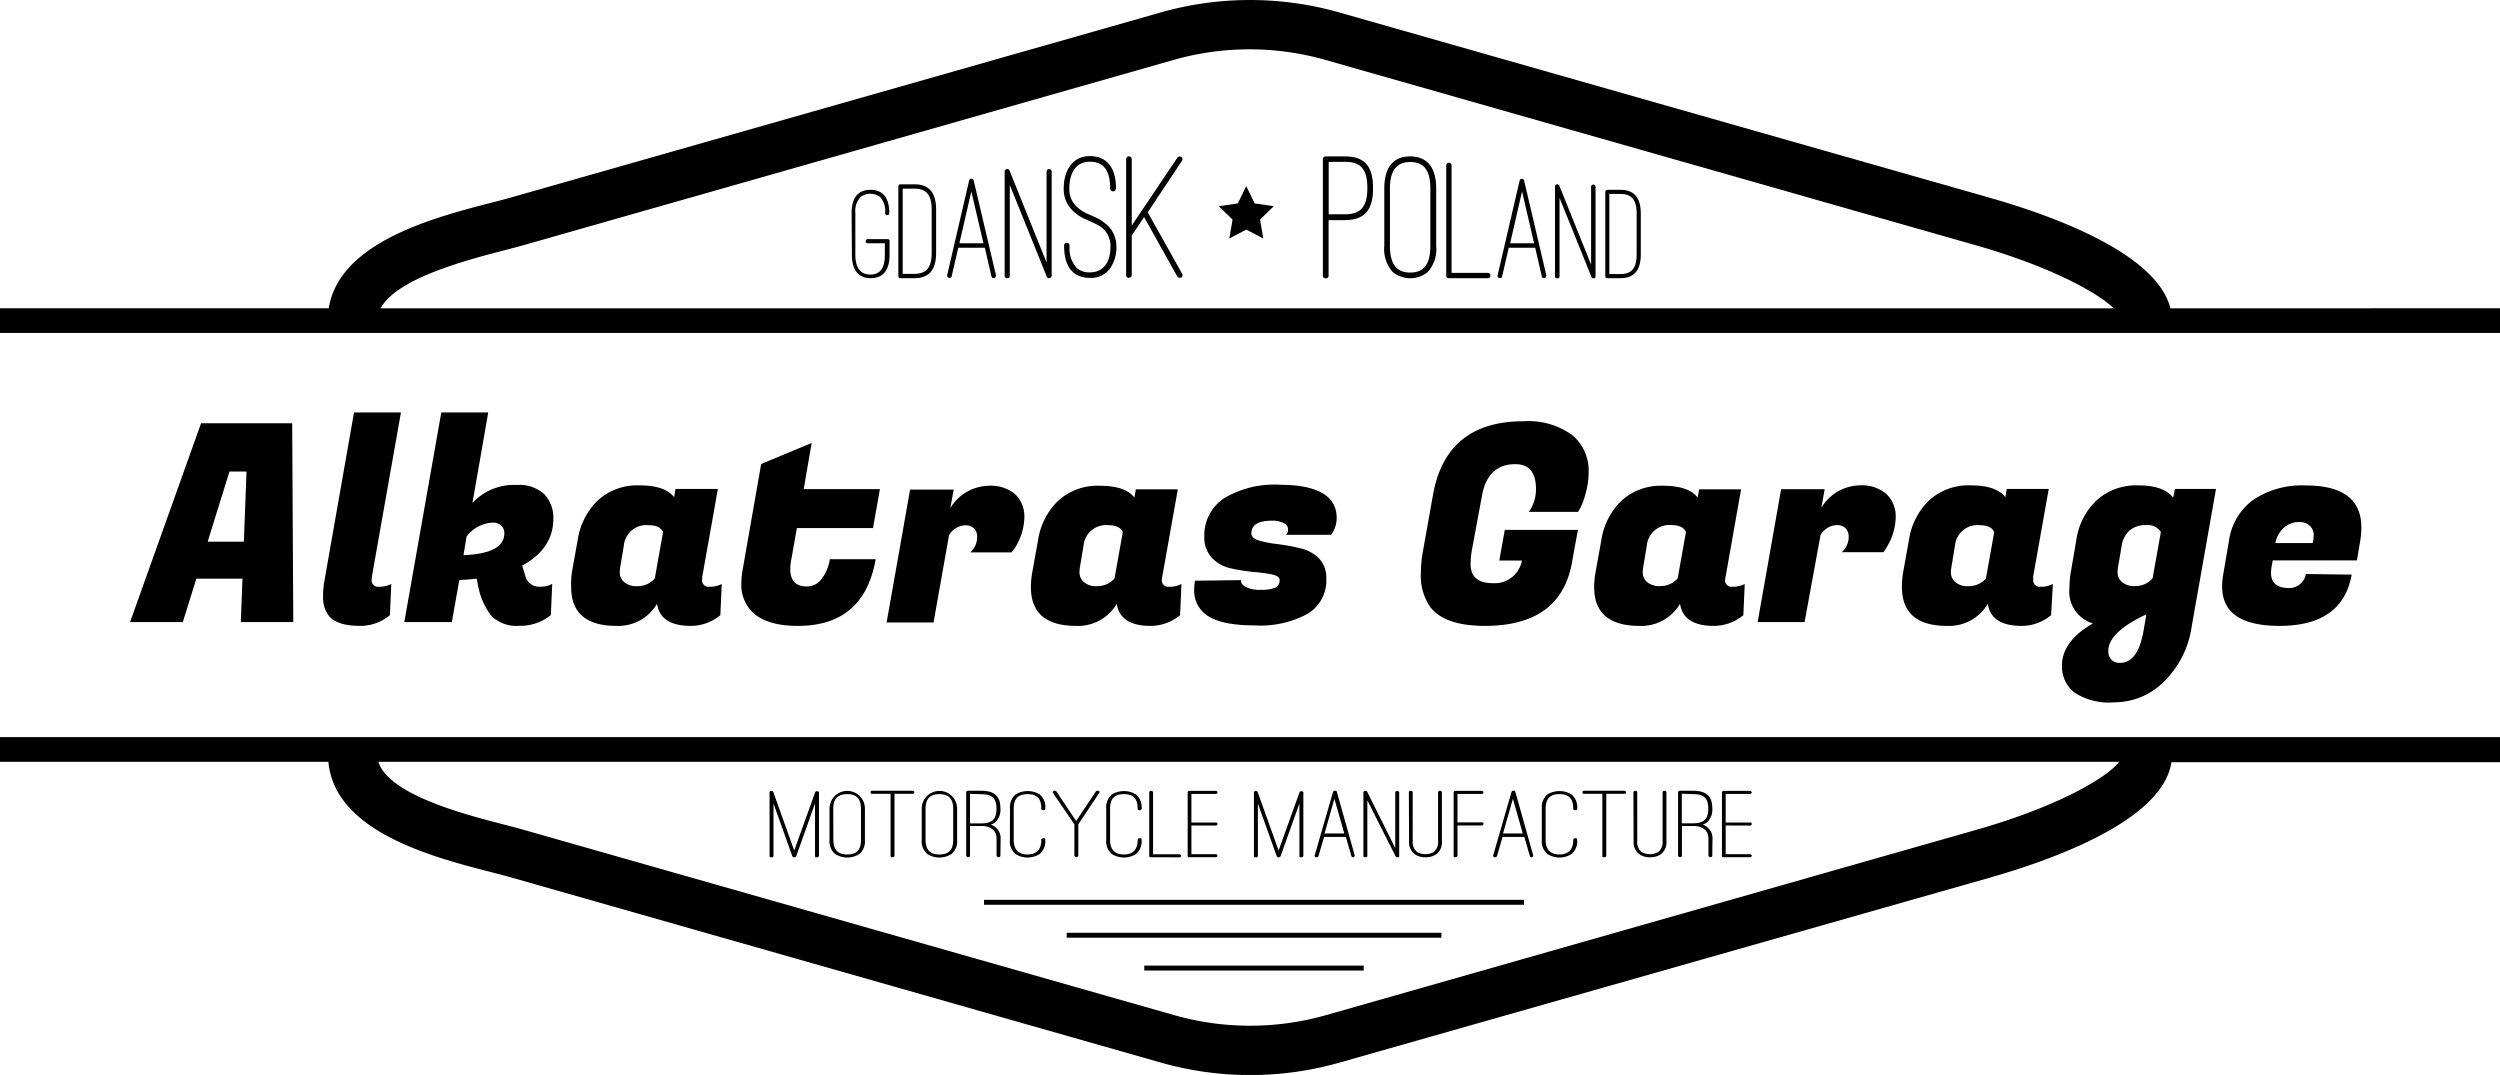 <svg xmlns="http://www.w3.org/2000/svg" viewBox="0 0 253.52 109.01"><title>Asset 9</title><g id="Layer_2" data-name="Layer 2"><g id="napisy"><path d="M24.42,63.08l.17-4.4H19.91l-1.37,4.4H13.19l7.2-20.16h9.24l.11,20.16ZM23.27,47.82l-2.21,7.11h3.67L25,47.82Z"/><path d="M37.69,58.77a.65.65,0,0,0,.74.73,2.53,2.53,0,0,0,1.25-.28l-.14,3.16a4.67,4.67,0,0,1-3,1.09q-2.55,0-3.3-1.18a3,3,0,0,1-.48-1.65,9.71,9.71,0,0,1,.11-1.57L35.9,41.83h4.76l-2.94,16.6A2.06,2.06,0,0,0,37.69,58.77Z"/><path d="M54.82,59.49A2.32,2.32,0,0,0,56,59.21l-.14,3.16a4.88,4.88,0,0,1-3.22,1.09,3.61,3.61,0,0,1-2.81-1,7.4,7.4,0,0,1-1.41-3.39l-.08-.39q-.59.08-1.76.14l-.76,4.26H41l3.75-21.25h4.76L47.91,51a5.75,5.75,0,0,1,4.48-1.82,3.76,3.76,0,0,1,2.81.94,3.45,3.45,0,0,1,.91,2.51q0,3-3.16,4.73l.31,1A1.44,1.44,0,0,0,54.82,59.49ZM50,53a3.43,3.43,0,0,0-2.69,1.43L47,56.3q4.14-.17,4.14-2.21a1,1,0,0,0-.29-.77A1.16,1.16,0,0,0,50,53Z"/><path d="M71.2,58.77a.65.65,0,0,0,.74.73,2.52,2.52,0,0,0,1.25-.28l-.14,3.16a4.67,4.67,0,0,1-3,1.09q-3.08,0-3.42-2.24a4.55,4.55,0,0,1-4.12,2.24q-4.59,0-4.59-3.95A8.76,8.76,0,0,1,58,58l.59-3.28a7,7,0,0,1,2.06-4,5.92,5.92,0,0,1,4.2-1.5q2.59,0,3.51,1.2l.14-.84H72.8l-1.57,8.82A2.06,2.06,0,0,0,71.2,58.77Zm-8.29-1.34a3.34,3.34,0,0,0-.06.7,1.28,1.28,0,0,0,.42.88,1.91,1.91,0,0,0,1.41.43,2.28,2.28,0,0,0,1.72-.78l.84-4.7q-.31-.7-1.46-.7a2.29,2.29,0,0,0-2.52,2.07Z"/><path d="M80.92,63.47q-3.25,0-4.68-1.46a3.86,3.86,0,0,1-1.06-2.86,7.73,7.73,0,0,1,.11-1.26l1.9-10.84,5.12-2.13-.81,4.68h7.73l-.7,3.95H80.81l-.56,3.16a4.71,4.71,0,0,0-.11,1q0,1.77,1.68,1.76a1.84,1.84,0,0,0,1.5-.76,4.44,4.44,0,0,0,.83-2h4.65Q87.61,63.47,80.92,63.47Z"/><path d="M103.88,52.47a6.09,6.09,0,0,1-1,3.16l-.31.39H98.39a2.09,2.09,0,0,0,.7-1.6,1.12,1.12,0,0,0-.32-.83,1.19,1.19,0,0,0-.88-.32,2,2,0,0,0-1.65,1l-1.57,8.85H89.91l2.38-13.47h4.42l-.34,1.88a4.65,4.65,0,0,1,3.86-2.27,3.83,3.83,0,0,1,2.73.87A3.13,3.13,0,0,1,103.88,52.47Z"/><path d="M117.82,58.77a.65.65,0,0,0,.74.73,2.52,2.52,0,0,0,1.25-.28l-.14,3.16a4.67,4.67,0,0,1-3,1.09q-3.08,0-3.42-2.24a4.55,4.55,0,0,1-4.12,2.24q-4.59,0-4.59-3.95a8.76,8.76,0,0,1,.14-1.48l.59-3.28a7,7,0,0,1,2.06-4,5.92,5.92,0,0,1,4.2-1.5q2.59,0,3.51,1.2l.14-.84h4.26l-1.57,8.82A2.06,2.06,0,0,0,117.82,58.77Zm-8.29-1.34a3.34,3.34,0,0,0-.06.7,1.28,1.28,0,0,0,.42.88,1.91,1.91,0,0,0,1.41.43,2.28,2.28,0,0,0,1.72-.78l.84-4.7q-.31-.7-1.46-.7a2.29,2.29,0,0,0-2.52,2.07Z"/><path d="M135.55,52.52a2.88,2.88,0,0,1-.56,1.71h-4.59a.66.66,0,0,0,.22-.56.71.71,0,0,0-.45-.63A2.44,2.44,0,0,0,129,52.8q-2.1,0-2.1,1.29,0,.5.78.73a12.75,12.75,0,0,0,1.9.36,21.15,21.15,0,0,1,2.24.41,3.93,3.93,0,0,1,1.9,1,2.84,2.84,0,0,1,.78,2.1,3.94,3.94,0,0,1-1.86,3.53,10,10,0,0,1-5.42,1.2q-3.56,0-5-1.15a3,3,0,0,1-1.12-2.46,5.25,5.25,0,0,1,.08-.92l4.68-.06q-.06.39.46.69a3.16,3.16,0,0,0,1.53.29,3.69,3.69,0,0,0,1.46-.21.8.8,0,0,0,.45-.8q0-.39-.78-.55T127.1,58a19,19,0,0,1-2.27-.36,3.73,3.73,0,0,1-1.92-1.06,2.94,2.94,0,0,1-.78-2.13,4.49,4.49,0,0,1,2-3.92,9.93,9.93,0,0,1,5.7-1.37Q135.54,49.19,135.55,52.52Z"/><path d="M150.58,63.47q-4,0-5.49-1.85a5.48,5.48,0,0,1-1-3.53,12.74,12.74,0,0,1,.22-2.27l1-5.6q1.32-7.5,9.18-7.5a7.58,7.58,0,0,1,4.93,1.39,4.65,4.65,0,0,1,1.68,3.79,7.75,7.75,0,0,1-.27,2,8.36,8.36,0,0,1-.52,1.51l-.28.5h-5a3.87,3.87,0,0,0,.73-2.32q0-2.52-2.1-2.52-2.83,0-3.39,3.28l-1,5.38a8.1,8.1,0,0,0-.14,1.48q0,1.93,2.28,1.93a2.81,2.81,0,0,0,2.93-2.3h-2.3l.56-3.11h7.42l-.45,2.41-.14.81Q158.31,63.47,150.58,63.47Z"/><path d="M174.94,58.77a.65.65,0,0,0,.74.73,2.52,2.52,0,0,0,1.25-.28l-.14,3.16a4.67,4.67,0,0,1-3,1.09q-3.08,0-3.42-2.24a4.55,4.55,0,0,1-4.12,2.24q-4.59,0-4.59-3.95a8.76,8.76,0,0,1,.14-1.48l.59-3.28a7,7,0,0,1,2.06-4,5.92,5.92,0,0,1,4.2-1.5q2.59,0,3.51,1.2l.14-.84h4.26L175,58.43A2.06,2.06,0,0,0,174.94,58.77Zm-8.29-1.34a3.34,3.34,0,0,0-.06.7A1.28,1.28,0,0,0,167,59a1.91,1.91,0,0,0,1.41.43,2.28,2.28,0,0,0,1.72-.78l.84-4.7q-.31-.7-1.46-.7A2.29,2.29,0,0,0,167,55.32Z"/><path d="M192.24,52.47a6.09,6.09,0,0,1-1,3.16L191,56h-4.23a2.09,2.09,0,0,0,.7-1.6,1.12,1.12,0,0,0-.32-.83,1.19,1.19,0,0,0-.88-.32,2,2,0,0,0-1.65,1L183,63.08h-4.76l2.38-13.47h4.42l-.34,1.88a4.65,4.65,0,0,1,3.86-2.27,3.83,3.83,0,0,1,2.73.87A3.13,3.13,0,0,1,192.24,52.47Z"/><path d="M206.19,58.77a.65.65,0,0,0,.74.73,2.53,2.53,0,0,0,1.25-.28L208,62.38a4.67,4.67,0,0,1-3,1.09q-3.08,0-3.42-2.24a4.55,4.55,0,0,1-4.12,2.24q-4.59,0-4.59-3.95A8.76,8.76,0,0,1,193,58l.59-3.28a7,7,0,0,1,2.06-4,5.92,5.92,0,0,1,4.2-1.5q2.59,0,3.51,1.2l.14-.84h4.26l-1.57,8.82A2.06,2.06,0,0,0,206.19,58.77Zm-8.29-1.34a3.42,3.42,0,0,0-.06.7,1.28,1.28,0,0,0,.42.88,1.91,1.91,0,0,0,1.41.43,2.28,2.28,0,0,0,1.72-.78l.84-4.7q-.31-.7-1.46-.7a2.29,2.29,0,0,0-2.52,2.07Z"/><path d="M219.42,69.15a7.12,7.12,0,0,1-5,2.07,6.37,6.37,0,0,1-4.07-1,3.36,3.36,0,0,1-1.25-2.72q0-2.47,3.14-4.28a3.36,3.36,0,0,1-2.38-3.61A9.48,9.48,0,0,1,210,58l.56-3.28a6.92,6.92,0,0,1,2.07-4,6,6,0,0,1,4.21-1.5q2.59,0,3.54,1.26l.17-.9h4.17l-2.46,13.92A9.77,9.77,0,0,1,219.42,69.15ZM215,67.22q1.82,0,2.38-3.3l.28-1.62Q213.8,64.11,213.8,66a1.29,1.29,0,0,0,.32.91A1.18,1.18,0,0,0,215,67.22Zm-.2-9.8a3.42,3.42,0,0,0-.06.7,1.28,1.28,0,0,0,.42.88,1.91,1.91,0,0,0,1.41.43,2.28,2.28,0,0,0,1.72-.78l.84-4.7a1.55,1.55,0,0,0-1.48-.7,2.44,2.44,0,0,0-1.71.56,2.57,2.57,0,0,0-.78,1.51Z"/><path d="M231.16,63.47q-5.82,0-5.82-4a7,7,0,0,1,.11-1.2l.59-3.47a6.19,6.19,0,0,1,2.48-4.13,8.89,8.89,0,0,1,5.31-1.44q5.63,0,5.63,4.26a8.94,8.94,0,0,1-.11,1.34l-.34,2h-8.54l-.11.64a3.8,3.8,0,0,0-.06.62q0,1.54,1.82,1.54a1.67,1.67,0,0,0,1.15-.42,1.61,1.61,0,0,0,.56-1l4.65.06Q237.55,63.47,231.16,63.47Zm3.36-8.4a3.84,3.84,0,0,0,.11-.88,1.28,1.28,0,0,0-.36-.83,1.46,1.46,0,0,0-1.16-.42,2.26,2.26,0,0,0-1.46.53,2.8,2.8,0,0,0-.91,1.6Z"/><path d="M82.65,81.48l-1.91,5.35a.21.21,0,0,1-.2.11.2.2,0,0,1-.19-.11l-1.91-5.35v5.3c0,.11-.06.16-.2.16s-.2,0-.2-.16V80.35c0-.17.32-.21.39,0l2.11,5.9,2.12-5.9c.06-.17.39-.13.39,0v6.43a.19.19,0,0,1-.2.16c-.14,0-.2,0-.2-.16Z"/><path d="M84.12,82a1.79,1.79,0,0,1,3.59,0v3.17a1.68,1.68,0,0,1-.59,1.45,2.31,2.31,0,0,1-2.41,0,1.68,1.68,0,0,1-.59-1.45Zm.39,3.17c0,1,.46,1.48,1.4,1.48s1.4-.44,1.4-1.48V82c0-1-.46-1.47-1.4-1.47S84.5,81,84.5,82Z"/><path d="M92.52,80.19c.11,0,.2.07.2.15s-.06.16-.2.16H90.71v6.27a.19.19,0,0,1-.2.16c-.14,0-.2,0-.2-.16V80.5H88.48a.16.16,0,1,1,0-.31Z"/><path d="M93.47,82a1.79,1.79,0,0,1,3.59,0v3.17a1.68,1.68,0,0,1-.59,1.45,2.31,2.31,0,0,1-2.41,0,1.68,1.68,0,0,1-.59-1.45Zm.39,3.17c0,1,.46,1.48,1.4,1.48s1.4-.44,1.4-1.48V82c0-1-.46-1.47-1.4-1.47s-1.4.47-1.4,1.47Z"/><path d="M101.45,86.76c0,.11-.06.16-.2.16a.18.18,0,0,1-.19-.16V85.05c0-.83-.57-1.29-1.57-1.29H98.37v3c0,.11-.06.16-.2.16a.18.18,0,0,1-.19-.16V80.34a.18.18,0,0,1,.19-.15h1.33c1.34,0,1.95.55,1.95,1.78a1.75,1.75,0,0,1-.46,1.35,1.32,1.32,0,0,1-.51.3,1.81,1.81,0,0,1,.44.25,1.42,1.42,0,0,1,.55,1.19ZM98.37,80.5v3h1.13c1.09,0,1.55-.41,1.55-1.49s-.45-1.47-1.55-1.47Z"/><path d="M102.42,82a1.69,1.69,0,0,1,.59-1.45,2.37,2.37,0,0,1,2.41,0A1.69,1.69,0,0,1,106,82c0,.11-.06.16-.2.16s-.2-.05-.2-.16c0-1-.45-1.47-1.4-1.47s-1.4.47-1.4,1.47v3.17c0,1,.5,1.48,1.4,1.48s1.4-.48,1.4-1.48c0-.11.06-.16.2-.16s.2,0,.2.16a1.68,1.68,0,0,1-.59,1.45,2.31,2.31,0,0,1-2.41,0,1.68,1.68,0,0,1-.59-1.45Z"/><path d="M109.35,83.59v3.18a.21.21,0,0,1-.4,0V83.59l-2.17-3.18a.14.14,0,0,1,.08-.21.25.25,0,0,1,.27.06l2,3,2-3a.23.23,0,0,1,.26-.06c.1,0,.14.14.08.21Z"/><path d="M112.18,82a1.69,1.69,0,0,1,.59-1.45,2.37,2.37,0,0,1,2.41,0,1.69,1.69,0,0,1,.59,1.45c0,.11-.06.16-.2.16s-.2-.05-.2-.16c0-1-.45-1.47-1.4-1.47s-1.4.47-1.4,1.47v3.17c0,1,.5,1.48,1.4,1.48s1.4-.48,1.4-1.48c0-.11.06-.16.2-.16s.2,0,.2.16a1.68,1.68,0,0,1-.59,1.45,2.31,2.31,0,0,1-2.41,0,1.68,1.68,0,0,1-.59-1.45Z"/><path d="M116.74,86.93c-.14,0-.2,0-.2-.16V80.35a.18.18,0,0,1,.2-.15.18.18,0,0,1,.19.15v6.28h2.64c.11,0,.2.07.2.15s-.06.16-.2.16Z"/><path d="M120.82,83.71v2.91h2.44c.11,0,.2.07.2.15s-.06.16-.2.16h-2.62c-.14,0-.2,0-.2-.16V80.35a.18.18,0,0,1,.2-.15h2.62a.18.18,0,0,1,.2.15c0,.11-.06.16-.2.16h-2.44v2.9h2.44c.14,0,.2,0,.2.16a.18.18,0,0,1-.2.15Z"/><path d="M131.77,81.48l-1.91,5.35a.21.21,0,0,1-.2.11.2.2,0,0,1-.19-.11l-1.91-5.35v5.3c0,.11-.06.16-.2.16s-.2,0-.2-.16V80.35c0-.17.32-.21.39,0l2.11,5.9,2.12-5.9c.06-.17.39-.13.39,0v6.43a.19.19,0,0,1-.2.16c-.14,0-.2,0-.2-.16Z"/><path d="M137.38,86.74c0,.08-.05.16-.15.19h0a.17.17,0,0,1-.19-.12l-.56-1.94h-2.21l-.56,1.94a.21.21,0,0,1-.24.12c-.11,0-.19-.11-.15-.19l1.86-6.43a.17.17,0,0,1,.19-.12c.11,0,.17,0,.2.12ZM135.32,81l-1,3.52h2Z"/><path d="M141.69,86.93a.17.17,0,0,1-.17-.1l-2.86-5.67v5.61c0,.11-.06.16-.2.16s-.2,0-.2-.16V80.35c0-.17.3-.21.39-.05L141.49,86V80.35a.21.21,0,0,1,.4,0v6.43c0,.09,0,.14-.16.16Z"/><path d="M142.87,80.34c0-.08.09-.15.2-.15a.18.18,0,0,1,.19.15v4.94a1.29,1.29,0,0,0,.44,1.12,1.73,1.73,0,0,0,1.69,0,1.29,1.29,0,0,0,.44-1.12V80.34a.18.18,0,0,1,.19-.15c.11,0,.2.07.2.15v4.94a1.53,1.53,0,0,1-.54,1.33,1.82,1.82,0,0,1-1.12.32,1.78,1.78,0,0,1-1.11-.32,1.53,1.53,0,0,1-.56-1.33Z"/><path d="M147.8,83.4h2.44c.14,0,.2,0,.2.16a.18.18,0,0,1-.2.15H147.8v3.06a.18.18,0,0,1-.19.16c-.14,0-.2,0-.2-.16V80.35a.18.18,0,0,1,.2-.15h2.62a.18.18,0,0,1,.2.15c0,.11-.06.16-.2.16H147.8Z"/><path d="M155.48,86.74c0,.08-.05.16-.15.19h0a.17.17,0,0,1-.19-.12l-.56-1.94h-2.21l-.56,1.94a.21.21,0,0,1-.24.12c-.11,0-.19-.11-.15-.19l1.86-6.43a.17.17,0,0,1,.19-.12c.11,0,.17,0,.2.12ZM153.42,81l-1,3.52h2Z"/><path d="M156.35,82a1.69,1.69,0,0,1,.59-1.45,2.37,2.37,0,0,1,2.41,0,1.69,1.69,0,0,1,.59,1.45c0,.11-.06.16-.2.16s-.2-.05-.2-.16c0-1-.45-1.47-1.4-1.47s-1.4.47-1.4,1.47v3.17c0,1,.5,1.48,1.4,1.48s1.4-.48,1.4-1.48c0-.11.06-.16.2-.16s.2,0,.2.16a1.68,1.68,0,0,1-.59,1.45,2.31,2.31,0,0,1-2.41,0,1.68,1.68,0,0,1-.59-1.45Z"/><path d="M164.7,80.19c.11,0,.2.07.2.15s-.06.16-.2.16h-1.81v6.27a.19.19,0,0,1-.2.16c-.14,0-.2,0-.2-.16V80.5h-1.82a.16.16,0,1,1,0-.31Z"/><path d="M165.64,80.34c0-.08.09-.15.2-.15a.18.18,0,0,1,.19.15v4.94a1.29,1.29,0,0,0,.44,1.12,1.73,1.73,0,0,0,1.69,0,1.29,1.29,0,0,0,.44-1.12V80.34a.18.18,0,0,1,.19-.15c.11,0,.2.07.2.15v4.94a1.53,1.53,0,0,1-.54,1.33,1.82,1.82,0,0,1-1.12.32,1.78,1.78,0,0,1-1.11-.32,1.53,1.53,0,0,1-.56-1.33Z"/><path d="M173.64,86.76c0,.11-.06.16-.2.16a.18.18,0,0,1-.19-.16V85.05c0-.83-.57-1.29-1.57-1.29h-1.12v3c0,.11-.06.16-.2.16a.18.18,0,0,1-.19-.16V80.34a.18.18,0,0,1,.19-.15h1.33c1.34,0,1.95.55,1.95,1.78a1.75,1.75,0,0,1-.46,1.35,1.32,1.32,0,0,1-.51.3,1.81,1.81,0,0,1,.44.25,1.42,1.42,0,0,1,.55,1.19Zm-3.09-6.27v3h1.13c1.09,0,1.55-.41,1.55-1.49s-.45-1.47-1.55-1.47Z"/><path d="M175,83.71v2.91h2.44c.11,0,.2.07.2.15s-.06.16-.2.16h-2.62c-.14,0-.2,0-.2-.16V80.35a.18.18,0,0,1,.2-.15h2.62a.18.18,0,0,1,.2.15c0,.11-.06.16-.2.16H175v2.9h2.44c.14,0,.2,0,.2.16a.18.18,0,0,1-.2.15Z"/><path d="M220.1,31.27c-1.4-5.58-11.88-9.38-18.31-11.21L135.84,1.27a33.12,33.12,0,0,0-18.16,0L51.73,20.05c-.57.16-1.24.34-2,.53-5.82,1.51-15.33,4-16.39,10.68H0v2.5H253.52v-2.5ZM51,25.42c.78-.2,1.49-.39,2.1-.56L119,6.08a28.14,28.14,0,0,1,15.42,0l65.94,18.79c7.39,2.11,12.21,4.69,14,6.4H38.6C40.2,28.23,47.35,26.37,51,25.42Z"/><path d="M253.52,74.75H0v2.5H33.3c.65,7.08,10.49,9.64,16.46,11.18.74.19,1.41.36,2,.53l65.94,18.79a33.12,33.12,0,0,0,18.16,0L201.79,89c6.62-1.89,17.54-5.86,18.41-11.71h33.32Zm-53.1,9.4-65.94,18.79a28.13,28.13,0,0,1-15.42,0L53.1,84.15c-.6-.17-1.31-.36-2.1-.56-3.86-1-11.59-3-12.63-6.34H214.91C213.6,78.92,208.57,81.83,200.42,84.15Z"/><path d="M86.36,21.6c0-1.54.64-2.35,1.91-2.35s1.91.81,1.91,2.35c0,.15-.07.21-.21.21s-.21-.07-.21-.21a2.1,2.1,0,0,0-.5-1.62,1.67,1.67,0,0,0-2,0,2.1,2.1,0,0,0-.52,1.62v4.24c0,1.33.53,2,1.5,2s1.49-.58,1.49-2V24.67H88c-.15,0-.21-.07-.21-.21s.07-.21.21-.21H90c.15,0,.21.07.21.21v1.38c0,1.54-.65,2.37-1.91,2.37s-1.91-.82-1.91-2.37Z"/><path d="M91.33,28.21c-.16,0-.23-.07-.23-.23V18.9a.22.22,0,0,1,.23-.21h1.4c1.51,0,2.2.88,2.2,2.57v4.38c0,1.69-.69,2.57-2.2,2.57Zm.21-9.08v8.64h1.19c1.23,0,1.75-.66,1.75-2.13V21.26c0-1.47-.52-2.13-1.75-2.13Z"/><path d="M101,27.92c0,.12-.06.24-.18.28h-.06a.21.21,0,0,1-.22-.18l-.67-2.9H97.18L96.51,28c0,.12-.16.22-.28.18a.23.23,0,0,1-.18-.28l2.23-9.6a.21.21,0,0,1,.22-.18.22.22,0,0,1,.24.18ZM98.5,19.41l-1.21,5.26h2.44Z"/><path d="M106.38,28.21a.21.21,0,0,1-.23-.16l-3.75-9.29v9.19c0,.18-.08.26-.26.26a.23.23,0,0,1-.26-.26V17.41a.26.26,0,0,1,.51-.08l3.74,9.29V17.41a.26.26,0,0,1,.52,0V27.94a.24.24,0,0,1-.21.26Z"/><path d="M110.56,22.45l-.31-.15a4,4,0,0,1-1.45-.92,3,3,0,0,1-.93-2.27c0-1.85.93-3.28,2.64-3.28s2.66,1.14,2.66,3.28a.29.29,0,1,1-.59,0c0-1.85-.68-2.71-2.07-2.71s-2.07,1.12-2.07,2.71a2.4,2.4,0,0,0,.77,1.87,4,4,0,0,0,1.28.79l.29.13a5.11,5.11,0,0,1,1.43.86,2.92,2.92,0,0,1,1,2.25,3.72,3.72,0,0,1-.66,2.24,2.36,2.36,0,0,1-2,.93c-1.76,0-2.64-1.14-2.64-3.26,0-.2.09-.29.29-.29a.29.29,0,0,1,.27.29,2.89,2.89,0,0,0,.71,2.24,1.89,1.89,0,0,0,1.36.46c1.32,0,2.07-1,2.07-2.6a2.39,2.39,0,0,0-.77-1.85,3.05,3.05,0,0,0-.68-.44Z"/><path d="M116.39,21.53l3.5,6.25a.29.29,0,0,1-.11.38l-.15,0a.29.29,0,0,1-.26-.15l-3.35-6-1.25,1.87v4a.29.29,0,0,1-.28.29.25.25,0,0,1-.29-.29V16.13a.29.29,0,0,1,.29-.27.28.28,0,0,1,.28.27v6.74L119.39,16a.3.3,0,0,1,.4-.09.29.29,0,0,1,.07.4Z"/><path d="M134.15,16.13a.29.29,0,0,1,.29-.27h1.94c2,0,2.86,1,2.86,3.23s-.88,3.23-2.86,3.23h-1.65v5.61a.25.25,0,0,1-.29.29c-.2,0-.29-.09-.29-.29Zm.59.29v5.31h1.65c1.59,0,2.27-.75,2.27-2.66s-.66-2.66-2.27-2.66Z"/><path d="M140.38,19.12c0-2.11.88-3.26,2.62-3.26s2.64,1.14,2.64,3.26v5.81a3.46,3.46,0,0,1-.86,2.66,2.82,2.82,0,0,1-3.54,0,3.46,3.46,0,0,1-.86-2.66Zm.57,5.81c0,1.85.68,2.71,2.05,2.71s2.05-.81,2.05-2.71V19.12c0-1.89-.68-2.69-2.05-2.69s-2.05.86-2.05,2.69Z"/><path d="M146.94,28.21a.24.24,0,0,1-.28-.28V16.76a.27.27,0,0,1,.28-.26.27.27,0,0,1,.26.26V27.67h3.66a.27.27,0,0,1,.28.26c0,.19-.09.28-.28.28Z"/><path d="M156.81,27.92c0,.12-.06.24-.18.28h-.06a.21.21,0,0,1-.22-.18l-.67-2.9H153l-.67,2.9c0,.12-.16.22-.28.18a.23.23,0,0,1-.18-.28l2.23-9.6a.21.21,0,0,1,.22-.18.22.22,0,0,1,.24.18Zm-2.46-8.51-1.21,5.26h2.43Z"/><path d="M161.58,28.21a.18.18,0,0,1-.2-.14l-3.23-8V28c0,.16-.07.23-.23.23s-.23-.07-.23-.23V18.9a.23.23,0,0,1,.44-.07l3.22,8V18.9a.23.23,0,0,1,.45,0V28a.2.2,0,0,1-.18.23Z"/><path d="M163,28.21c-.15,0-.21-.07-.21-.21V19.45a.21.21,0,0,1,.21-.2h1.32c1.42,0,2.07.82,2.07,2.42v4.12c0,1.59-.65,2.42-2.07,2.42Zm.2-8.55v8.13h1.12c1.16,0,1.65-.62,1.65-2V21.67c0-1.38-.49-2-1.65-2Z"/><polygon points="126.38 18.88 127.24 20.63 129.17 20.91 127.78 22.27 128.11 24.19 126.38 23.28 124.66 24.19 124.99 22.27 123.59 20.91 125.52 20.63 126.38 18.88"/><rect x="99.79" y="91.25" width="54.75" height="0.5"/><rect x="108.17" y="94.59" width="38" height="0.5"/><rect x="116.04" y="97.92" width="22.25" height="0.5"/></g></g></svg>